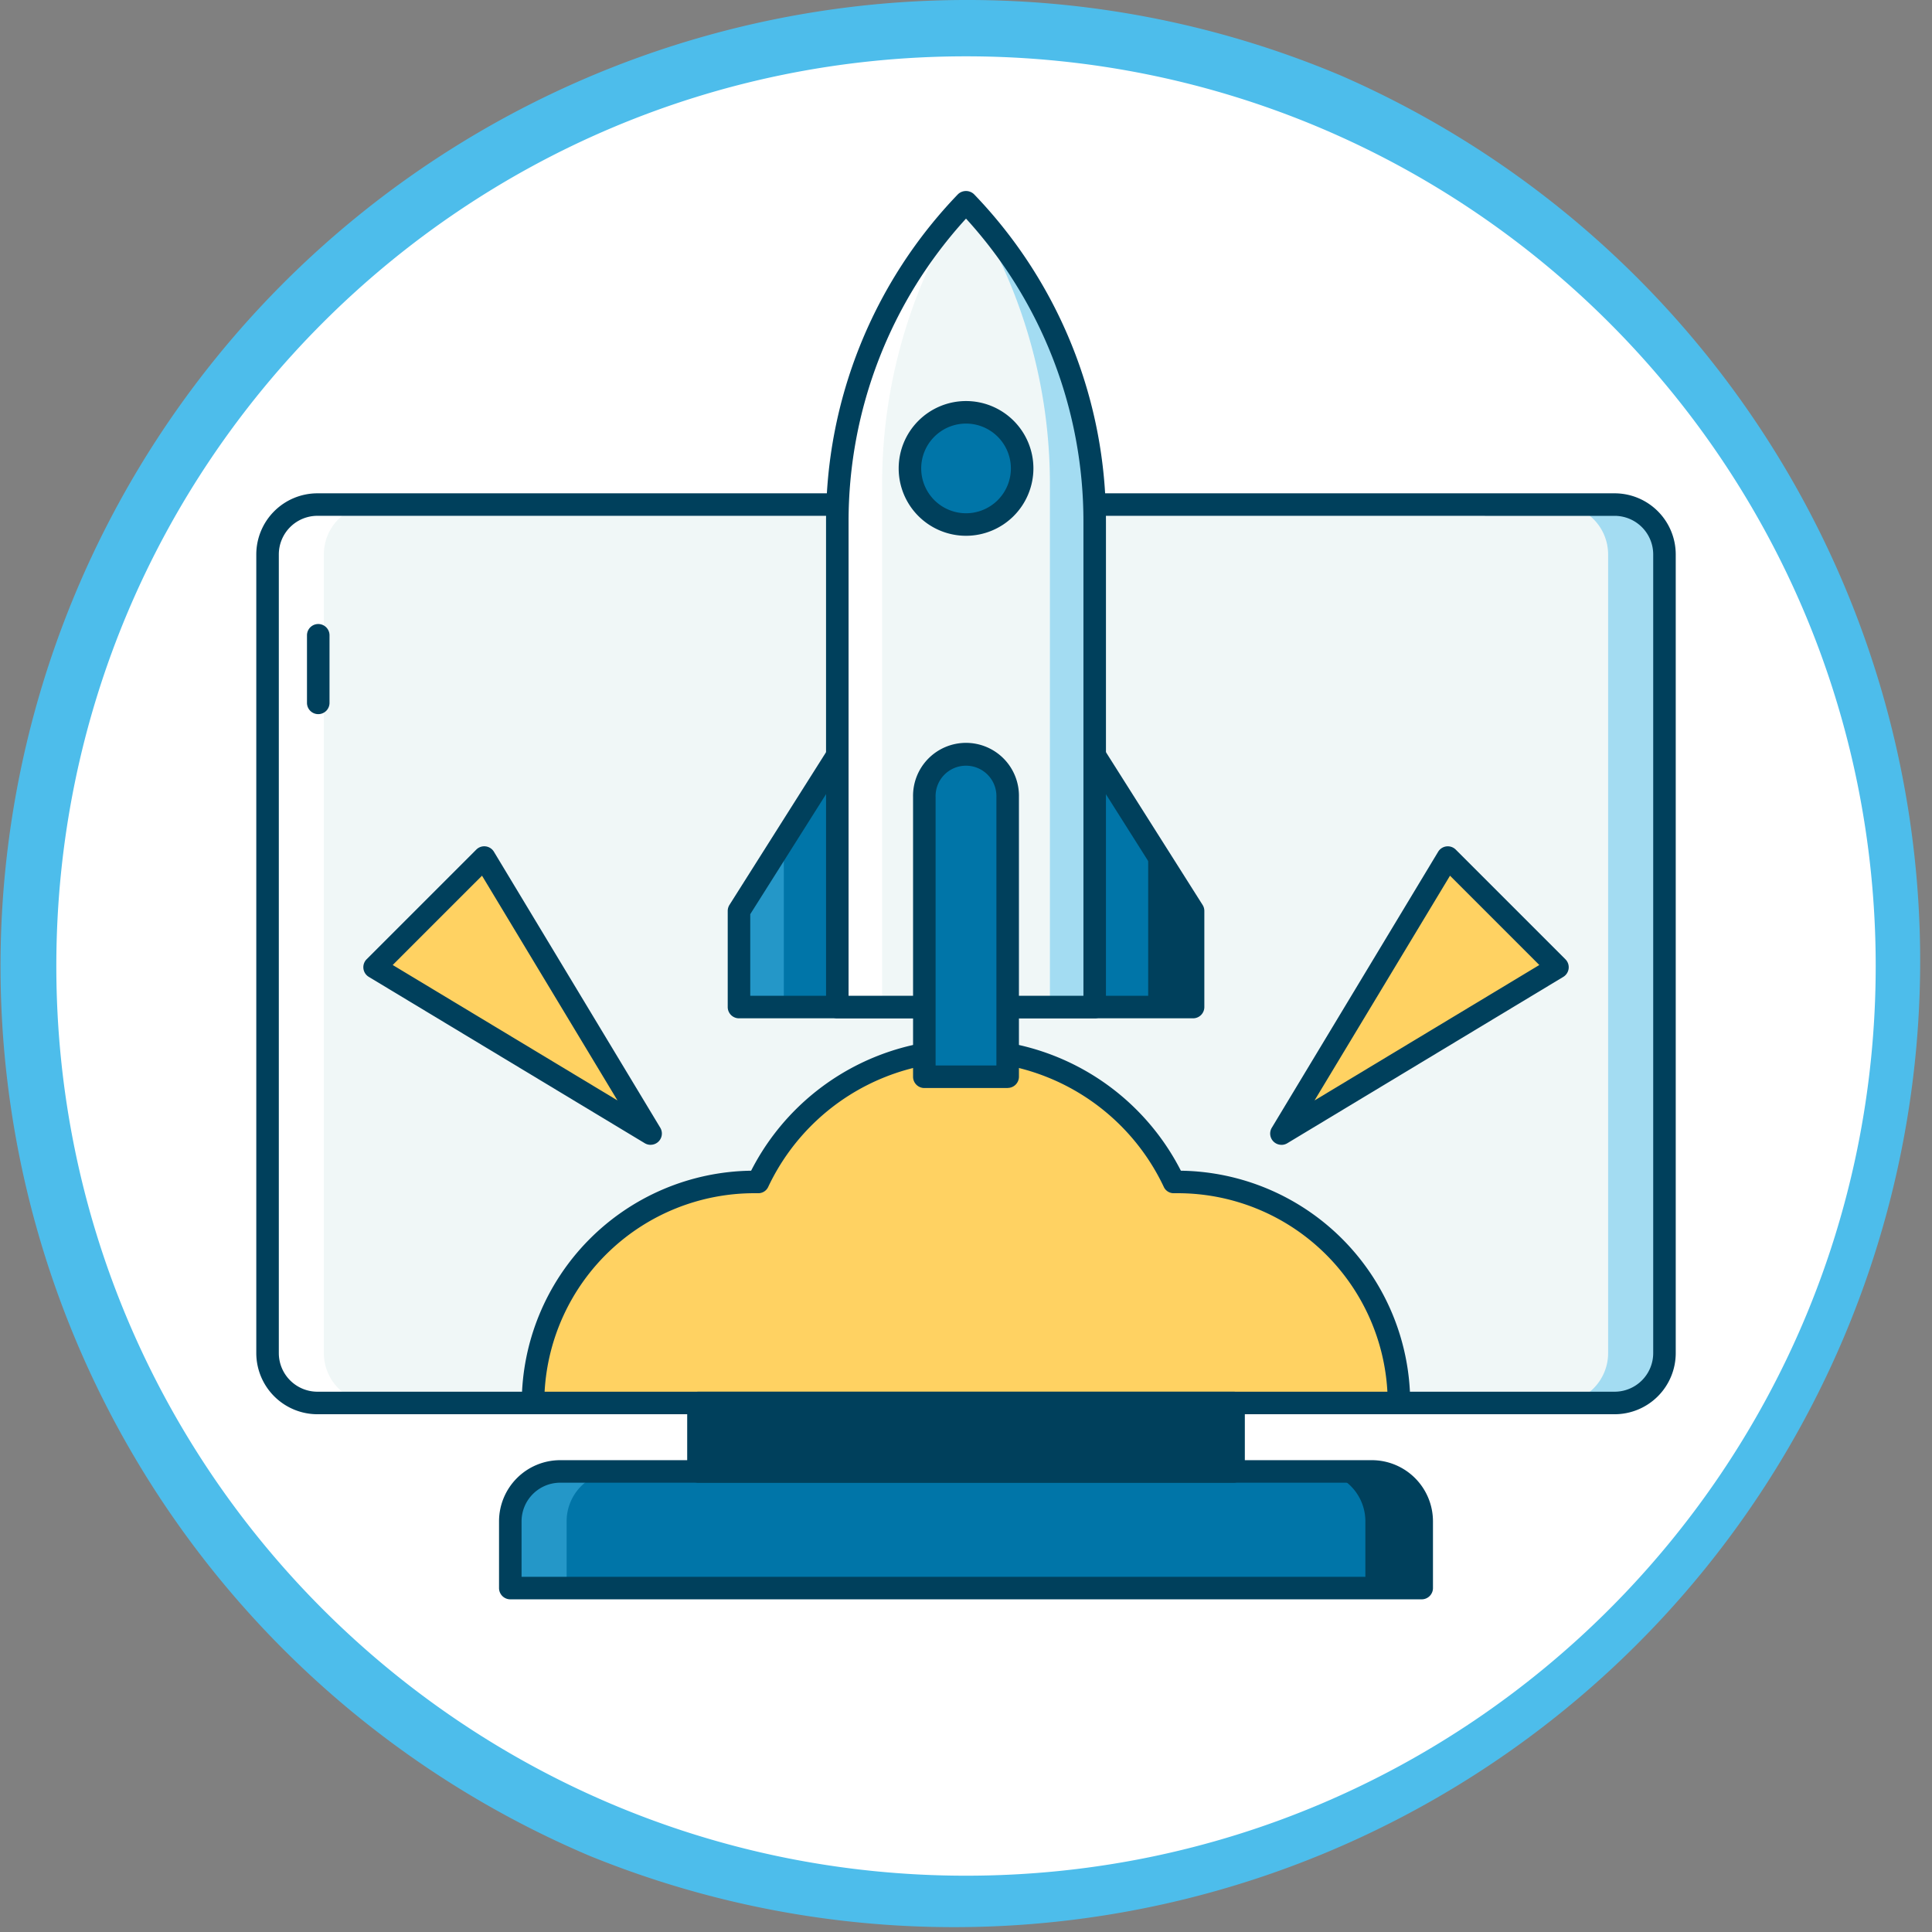 <svg xmlns="http://www.w3.org/2000/svg" viewBox="0 0 685.99 685.99"><rect x="0" y="0" width="685.99" height="685.99" fill="#808080" stroke="none"/><defs><style>.cls-1{fill:#fff;}.cls-2{fill:#4dbdeb;}.cls-3{fill:#f0f7f7;}.cls-4{opacity:0.47;}.cls-5{fill:#00405c;}.cls-6{fill:#ffd262;}.cls-7{fill:#0075a8;}</style></defs><g id="Layer_2" data-name="Layer 2"><g id="Layer_1-2" data-name="Layer 1"><path class="cls-1" d="M343,676A333,333,0,0,1,107.53,107.53,333,333,0,0,1,578.46,578.46,330.85,330.85,0,0,1,343,676Z"/><path class="cls-2" d="M343,20c178.39,0,323,144.61,323,323S521.38,666,343,666,20,521.38,20,343,164.61,20,343,20m0-20A343.08,343.08,0,0,0,209.48,659,343.08,343.08,0,0,0,476.51,27,340.89,340.89,0,0,0,343,0Z"/><path class="cls-3" d="M573.29,498.15H112.69A17.7,17.7,0,0,1,95,480.45V196.86a17.7,17.7,0,0,1,17.7-17.7h460.6a17.69,17.69,0,0,1,17.7,17.7V480.45A17.69,17.69,0,0,1,573.29,498.15Z"/><g class="cls-4"><path class="cls-2" d="M573.29,179.16h-20a17.69,17.69,0,0,1,17.7,17.7V480.45a17.69,17.69,0,0,1-17.7,17.7h20a17.69,17.69,0,0,0,17.7-17.7V196.86a17.69,17.69,0,0,0-17.7-17.7Z"/></g><path class="cls-1" d="M112.69,498.15h20a17.7,17.7,0,0,1-17.7-17.7V196.86a17.7,17.7,0,0,1,17.7-17.7h-20A17.7,17.7,0,0,0,95,196.86V480.45A17.7,17.7,0,0,0,112.69,498.15Z"/><path class="cls-5" d="M573.29,502.15H112.69A21.73,21.73,0,0,1,91,480.45V196.86a21.73,21.73,0,0,1,21.7-21.7h460.6a21.72,21.72,0,0,1,21.7,21.7V480.45A21.72,21.72,0,0,1,573.29,502.15Zm-460.6-319A13.71,13.71,0,0,0,99,196.86V480.45a13.72,13.72,0,0,0,13.7,13.7h460.6a13.71,13.71,0,0,0,13.7-13.7V196.86a13.71,13.71,0,0,0-13.7-13.7Z"/><path class="cls-5" d="M113,253.57a4,4,0,0,1-4-4v-24a4,4,0,0,1,8,0v24A4,4,0,0,1,113,253.57Z"/><path class="cls-6" d="M418.24,419.67c-.48,0-.95,0-1.43,0a81.65,81.65,0,0,0-147.64,0c-.47,0-.95,0-1.43,0a78.48,78.48,0,0,0-78.47,78.48H496.73A78.49,78.49,0,0,0,418.24,419.67Z"/><path class="cls-7" d="M504.8,563.87H181.19V540.16a17.71,17.71,0,0,1,17.7-17.7H487.1a17.71,17.71,0,0,1,17.7,17.7Z"/><path class="cls-5" d="M487.1,522.46h-20a17.71,17.71,0,0,1,17.7,17.7v23.71h20V540.16A17.71,17.71,0,0,0,487.1,522.46Z"/><g class="cls-4"><path class="cls-2" d="M198.89,522.46h20a17.71,17.71,0,0,0-17.7,17.7v23.71h-20V540.16A17.71,17.71,0,0,1,198.89,522.46Z"/></g><path class="cls-5" d="M248,498.15H438v24.31H248Z"/><path class="cls-5" d="M504.8,567.87H181.19a4,4,0,0,1-4-4V540.16a21.73,21.73,0,0,1,21.7-21.7H487.1a21.73,21.73,0,0,1,21.7,21.7v23.71A4,4,0,0,1,504.8,567.87Zm-319.61-8H500.8V540.16a13.72,13.72,0,0,0-13.7-13.7H198.89a13.72,13.72,0,0,0-13.7,13.7v19.71Z"/><path class="cls-5" d="M438,526.46H248a4,4,0,0,1-4-4V498.15a4,4,0,0,1,4-4H438a4,4,0,0,1,4,4v24.31A4,4,0,0,1,438,526.46Zm-186-8H434V502.15H252Z"/><path class="cls-5" d="M496.72,502.15H189.26a4,4,0,0,1-4-4,82.58,82.58,0,0,1,81.44-82.47,85.65,85.65,0,0,1,152.59,0,82.57,82.57,0,0,1,81.43,82.47,4,4,0,0,1-4,4Zm-303.35-8H492.62a74.57,74.57,0,0,0-74.38-70.48l-.7,0-.66,0a3.86,3.86,0,0,1-3.68-2.29,77.65,77.65,0,0,0-140.41,0,3.86,3.86,0,0,1-3.68,2.29l-.67,0-.7,0a74.58,74.58,0,0,0-74.37,70.48Z"/><path class="cls-7" d="M388.69,268.23H297.3l-34.91,55.21v34.12h161.2V323.44Z"/><path class="cls-5" d="M407.68,298.27v59.29h15.91V323.44Z"/><g class="cls-4"><path class="cls-2" d="M278.31,298.27v59.29H262.39V323.44Z"/></g><path class="cls-5" d="M423.59,361.57H262.39a4,4,0,0,1-4-4V323.44a4.07,4.07,0,0,1,.62-2.14l34.91-55.2a4,4,0,0,1,3.38-1.87h91.39a4,4,0,0,1,3.38,1.87L427,321.3a4,4,0,0,1,.62,2.14v34.13a4,4,0,0,1-4,4Zm-157.2-8h153.2v-29l-33.11-52.37h-87L266.39,324.6Z"/><path class="cls-3" d="M388.69,357.57H297.3V185.41A164.19,164.19,0,0,1,343,71.76a164.15,164.15,0,0,1,45.7,113.65Z"/><g class="cls-4"><path class="cls-2" d="M345,73.93a186.43,186.43,0,0,1,27.79,98.31V357.56h15.92V185.41A164.19,164.19,0,0,0,345,73.93Z"/></g><path class="cls-1" d="M341,73.93a186.43,186.43,0,0,0-27.79,98.31V357.56H297.3V185.41A164.19,164.19,0,0,1,341,73.93Z"/><path class="cls-5" d="M388.69,361.57H297.3a4,4,0,0,1-4-4V185.41A167.45,167.45,0,0,1,340.11,69a4.12,4.12,0,0,1,5.77,0,167.41,167.41,0,0,1,46.81,116.42V357.57A4,4,0,0,1,388.69,361.57Zm-87.39-8h83.39V185.41A159.4,159.4,0,0,0,343,77.62,159.39,159.39,0,0,0,301.3,185.41V353.57Z"/><path class="cls-7" d="M357.79,382.32H328.2V283a14.8,14.8,0,1,1,29.59,0Z"/><path class="cls-5" d="M357.79,386.32H328.2a4,4,0,0,1-4-4V283a18.8,18.8,0,1,1,37.59,0v99.29a4,4,0,0,1-4,4Zm-25.59-8h21.59V283a10.8,10.8,0,1,0-21.59,0v95.29Z"/><circle class="cls-7" cx="342.99" cy="166.32" r="19.92"/><path class="cls-5" d="M343,190.24a23.92,23.92,0,1,1,23.93-23.92A23.95,23.95,0,0,1,343,190.24Zm0-39.84a15.92,15.92,0,1,0,15.93,15.92A15.94,15.94,0,0,0,343,150.4Z"/><path class="cls-6" d="M152.47,324l19.47-19.48,29.53,49,29.53,49L182,373l-49-29.53Z"/><path class="cls-6" d="M533.52,324l-19.47-19.48-29.53,49-29.53,49L504,373l49-29.53Z"/><path class="cls-5" d="M231,406.49a4,4,0,0,1-2.06-.57l-98-59.07a4,4,0,0,1-.76-6.25l38.94-38.94a4,4,0,0,1,6.25.76l59.07,98a4,4,0,0,1-3.43,6.06Zm-91.56-63.85,79.81,48.09-48.1-79.8-15.86,15.85Zm13-18.68h0Z"/><path class="cls-5" d="M455,406.49a4,4,0,0,1-3.43-6.06l59.07-98a4,4,0,0,1,6.25-.76l38.94,38.94a4,4,0,0,1-.76,6.25l-98,59.07a4,4,0,0,1-2.06.57Zm59.85-95.56-48.1,79.8,79.81-48.09-15.86-15.86Z"/></g></g></svg>